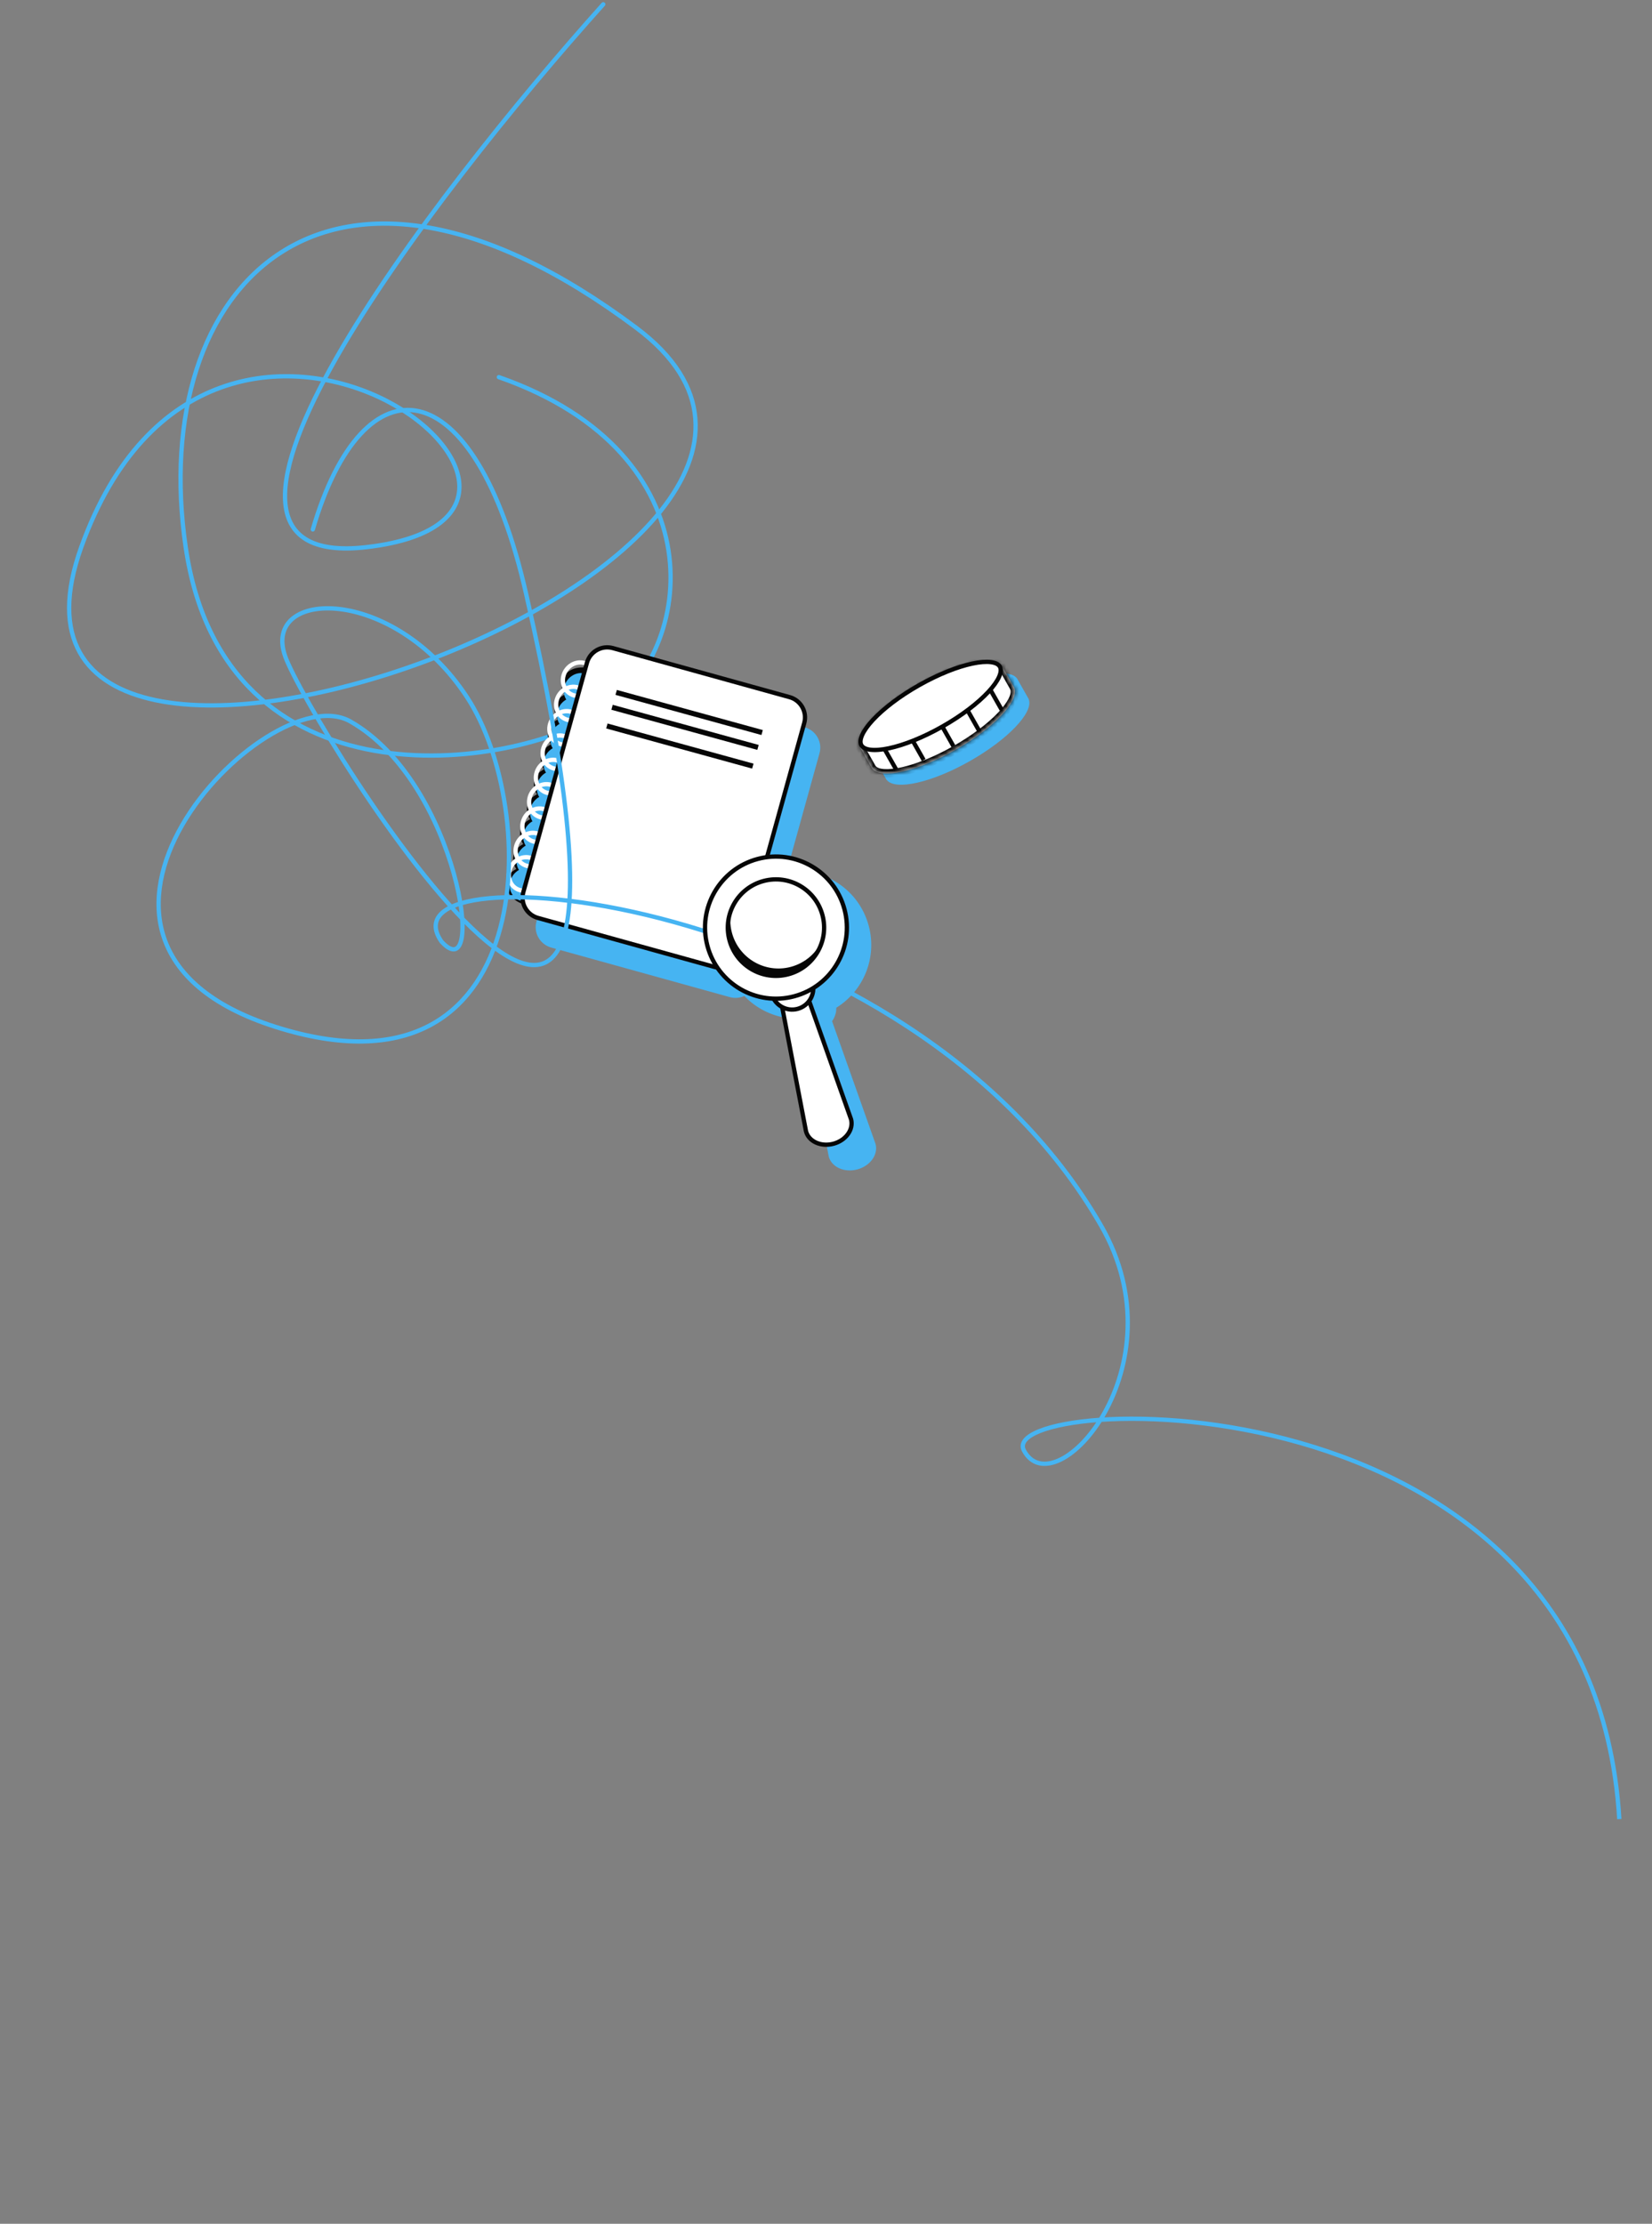 <svg width="385" height="518" viewBox="0 0 385 518" fill="none" xmlns="http://www.w3.org/2000/svg">
<rect x="0" y="0" width="385" height="518" fill="#808080" stroke="none"/>
<path d="M140.591 1C100.468 45.702 33.283 133.572 85.528 127.441C150.835 119.778 49.673 41.87 18.94 127.441C-11.793 213.013 219.984 129.996 148.274 76.354C76.564 22.712 34.307 66.136 43.271 127.441C52.235 188.746 118.822 179.806 140.591 165.757C162.36 151.708 167.482 105.729 116.261 87.849" stroke="#46B4F2" stroke-linecap="round"/>
<path d="M139.514 167.125C139.837 165.963 139.459 164.736 138.603 163.747C139.846 163.341 140.801 162.488 141.125 161.321C141.707 159.225 140.017 156.928 137.353 156.189C134.689 155.45 132.056 156.552 131.474 158.649C131.151 159.812 131.529 161.038 132.384 162.027C131.142 162.433 130.187 163.286 129.863 164.453C129.54 165.616 129.918 166.842 130.773 167.831C129.531 168.237 128.576 169.09 128.252 170.257C127.929 171.42 128.307 172.646 129.162 173.635C127.92 174.041 126.964 174.894 126.641 176.061C126.318 177.224 126.696 178.45 127.551 179.439C126.309 179.845 125.353 180.698 125.03 181.865C124.707 183.027 125.085 184.254 125.94 185.243C124.697 185.649 123.742 186.502 123.419 187.669C123.096 188.831 123.474 190.058 124.329 191.046C123.086 191.453 122.131 192.306 121.808 193.473C121.485 194.635 121.863 195.862 122.718 196.85C121.475 197.257 120.52 198.11 120.197 199.277C119.874 200.439 120.252 201.666 121.107 202.654C119.864 203.061 118.909 203.914 118.586 205.081C118.004 207.177 119.693 209.474 122.357 210.213C125.022 210.952 127.655 209.85 128.236 207.757C128.558 206.594 128.181 205.368 127.325 204.379C128.568 203.972 129.523 203.119 129.847 201.953C130.169 200.79 129.792 199.564 128.936 198.575C130.179 198.168 131.134 197.315 131.458 196.149C131.78 194.986 131.403 193.76 130.547 192.771C131.79 192.364 132.745 191.511 133.069 190.345C133.392 189.182 133.014 187.956 132.158 186.967C133.401 186.56 134.356 185.707 134.68 184.541C135.003 183.378 134.625 182.152 133.769 181.163C135.012 180.756 135.967 179.903 136.291 178.737C136.614 177.574 136.236 176.348 135.38 175.359C136.623 174.952 137.578 174.099 137.902 172.933C138.225 171.77 137.847 170.544 136.991 169.555C138.235 169.145 139.191 168.288 139.514 167.125Z" fill="#060606" stroke="#060606" stroke-miterlimit="10"/>
<path d="M170.077 232.266L128.479 220.73C125.844 219.999 124.294 217.293 125.017 214.686L139.844 161.27C140.568 158.663 143.292 157.141 145.927 157.872L187.528 169.409C190.163 170.14 191.713 172.847 190.99 175.454L176.163 228.87C175.436 231.476 172.712 232.997 170.077 232.266Z" fill="#46B4F2"/>
<path d="M134.045 164.476C136.045 164.99 138.176 163.709 138.805 161.615C139.435 159.521 138.323 157.407 136.323 156.894C134.323 156.38 132.192 157.661 131.563 159.754C130.934 161.848 132.045 163.962 134.045 164.476Z" fill="#46B4F2"/>
<path d="M132.471 170.148C134.471 170.662 136.603 169.381 137.232 167.287C137.861 165.193 136.75 163.079 134.749 162.566C132.749 162.052 130.618 163.333 129.989 165.426C129.36 167.52 130.471 169.634 132.471 170.148Z" fill="#46B4F2"/>
<path d="M130.896 175.82C132.896 176.334 135.027 175.053 135.656 172.959C136.285 170.866 135.174 168.752 133.174 168.238C131.174 167.724 129.043 169.005 128.413 171.099C127.784 173.192 128.896 175.306 130.896 175.82Z" fill="#46B4F2"/>
<path d="M129.323 181.489C131.323 182.002 133.454 180.722 134.084 178.628C134.713 176.534 133.601 174.42 131.601 173.906C129.601 173.393 127.47 174.673 126.841 176.767C126.212 178.861 127.323 180.975 129.323 181.489Z" fill="#46B4F2"/>
<path d="M127.748 187.161C129.748 187.675 131.879 186.394 132.509 184.3C133.138 182.206 132.026 180.093 130.026 179.579C128.026 179.065 125.895 180.346 125.266 182.44C124.637 184.533 125.748 186.647 127.748 187.161Z" fill="#46B4F2"/>
<path d="M126.174 192.832C128.174 193.346 130.305 192.065 130.934 189.972C131.563 187.878 130.452 185.764 128.452 185.25C126.452 184.736 124.321 186.017 123.691 188.111C123.062 190.205 124.174 192.319 126.174 192.832Z" fill="#46B4F2"/>
<path d="M124.601 198.501C126.601 199.015 128.732 197.734 129.361 195.64C129.99 193.546 128.879 191.432 126.879 190.919C124.879 190.405 122.747 191.686 122.118 193.779C121.489 195.873 122.6 197.987 124.601 198.501Z" fill="#46B4F2"/>
<path d="M123.026 204.173C125.026 204.687 127.158 203.406 127.787 201.312C128.416 199.219 127.305 197.105 125.304 196.591C123.304 196.077 121.173 197.358 120.544 199.452C119.915 201.546 121.026 203.659 123.026 204.173Z" fill="#46B4F2"/>
<path d="M121.452 209.842C123.452 210.356 125.584 209.075 126.213 206.981C126.842 204.888 125.731 202.774 123.731 202.26C121.731 201.746 119.599 203.027 118.97 205.121C118.341 207.214 119.452 209.328 121.452 209.842Z" fill="#46B4F2"/>
<path d="M133.837 162.003C135.837 162.517 137.969 161.236 138.598 159.142C139.227 157.049 138.116 154.935 136.116 154.421C134.116 153.907 131.984 155.188 131.355 157.282C130.726 159.376 131.837 161.489 133.837 162.003Z" stroke="white" stroke-miterlimit="10"/>
<path d="M132.264 167.675C134.264 168.189 136.395 166.908 137.024 164.814C137.653 162.721 136.542 160.607 134.542 160.093C132.542 159.579 130.411 160.86 129.781 162.954C129.152 165.047 130.264 167.161 132.264 167.675Z" stroke="white" stroke-miterlimit="10"/>
<path d="M130.688 173.347C132.688 173.861 134.819 172.58 135.449 170.487C136.078 168.393 134.966 166.279 132.966 165.765C130.966 165.251 128.835 166.532 128.206 168.626C127.577 170.72 128.688 172.834 130.688 173.347Z" stroke="white" stroke-miterlimit="10"/>
<path d="M129.115 179.016C131.115 179.53 133.247 178.249 133.876 176.155C134.505 174.061 133.394 171.948 131.394 171.434C129.394 170.92 127.262 172.201 126.633 174.295C126.004 176.388 127.115 178.502 129.115 179.016Z" stroke="white" stroke-miterlimit="10"/>
<path d="M127.541 184.688C129.541 185.202 131.672 183.921 132.301 181.827C132.93 179.734 131.819 177.62 129.819 177.106C127.819 176.592 125.687 177.873 125.058 179.967C124.429 182.061 125.54 184.174 127.541 184.688Z" stroke="white" stroke-miterlimit="10"/>
<path d="M125.966 190.36C127.966 190.873 130.098 189.593 130.727 187.499C131.356 185.405 130.245 183.291 128.245 182.777C126.245 182.264 124.113 183.544 123.484 185.638C122.855 187.732 123.966 189.846 125.966 190.36Z" stroke="white" stroke-miterlimit="10"/>
<path d="M124.393 196.028C126.393 196.542 128.524 195.261 129.154 193.167C129.783 191.074 128.671 188.96 126.671 188.446C124.671 187.932 122.54 189.213 121.911 191.307C121.282 193.4 122.393 195.514 124.393 196.028Z" stroke="white" stroke-miterlimit="10"/>
<path d="M122.819 201.7C124.819 202.214 126.95 200.933 127.579 198.84C128.208 196.746 127.097 194.632 125.097 194.118C123.097 193.604 120.966 194.885 120.336 196.979C119.707 199.073 120.819 201.187 122.819 201.7Z" stroke="white" stroke-miterlimit="10"/>
<path d="M121.245 207.369C123.245 207.883 125.376 206.602 126.005 204.509C126.635 202.415 125.523 200.301 123.523 199.787C121.523 199.273 119.392 200.554 118.763 202.648C118.134 204.742 119.245 206.856 121.245 207.369Z" stroke="white" stroke-miterlimit="10"/>
<path d="M166.562 225.249L125.377 213.828C122.768 213.104 121.239 210.404 121.963 207.797L136.79 154.381C137.513 151.774 140.216 150.246 142.825 150.97L184.013 162.392C186.622 163.116 188.15 165.817 187.427 168.423L172.6 221.84C171.873 224.446 169.17 225.973 166.562 225.249Z" fill="white" stroke="#060606" stroke-miterlimit="10"/>
<path d="M177.777 170.061L143.76 160.712L143.437 161.865L177.454 171.215L177.777 170.061Z" fill="#060606"/>
<path d="M176.816 173.527L142.799 164.178L142.477 165.331L176.494 174.68L176.816 173.527Z" fill="#060606"/>
<path d="M175.608 177.882L141.591 168.533L141.268 169.686L175.286 179.035L175.608 177.882Z" fill="#060606"/>
<path d="M102.886 219.325L102.476 219.61L102.494 219.637L102.516 219.662L102.886 219.325ZM81.639 168.05L81.392 168.484L81.392 168.484L81.639 168.05ZM122.617 138.343L122.129 138.454L122.617 138.343ZM72.424 123.187C72.346 123.452 72.498 123.729 72.763 123.807C73.028 123.884 73.306 123.732 73.383 123.467L72.424 123.187ZM256.592 285.471L256.158 285.721L256.592 285.471ZM102.516 219.662C103.204 220.417 103.847 220.959 104.449 221.281C105.052 221.605 105.655 221.727 106.218 221.56C106.782 221.392 107.199 220.968 107.497 220.422C107.794 219.879 107.997 219.176 108.123 218.362C108.626 215.122 107.987 209.611 106.241 203.346C102.747 190.811 94.716 174.903 81.886 167.615L81.392 168.484C93.88 175.578 101.81 191.173 105.278 203.614C107.012 209.837 107.605 215.182 107.135 218.209C107.018 218.961 106.84 219.539 106.62 219.942C106.4 220.344 106.162 220.533 105.934 220.601C105.706 220.669 105.381 220.646 104.921 220.4C104.459 220.152 103.903 219.7 103.256 218.989L102.516 219.662ZM81.886 167.615C79.317 166.155 76.123 165.935 72.678 166.644C69.232 167.352 65.491 168.998 61.773 171.33C54.34 175.994 46.926 183.455 42.063 191.886C37.204 200.312 34.854 209.78 37.69 218.417C40.533 227.073 48.535 234.745 64.049 239.671L64.352 238.718C49.02 233.849 41.348 226.35 38.64 218.105C35.926 209.841 38.147 200.677 42.93 192.386C47.709 184.099 55.007 176.756 62.305 172.177C65.954 169.888 69.583 168.301 72.88 167.623C76.179 166.945 79.103 167.184 81.392 168.484L81.886 167.615ZM64.049 239.671C79.55 244.593 91.27 243.898 99.842 239.579C108.416 235.26 113.748 227.364 116.571 218.08C119.393 208.801 119.722 198.1 118.27 188.085C116.819 178.073 113.582 168.7 109.232 162.081L108.396 162.63C112.646 169.096 115.844 178.32 117.281 188.229C118.716 198.135 118.384 208.682 115.614 217.789C112.845 226.894 107.654 234.524 99.392 238.686C91.128 242.85 79.697 243.591 64.352 238.718L64.049 239.671ZM109.232 162.081C100.557 148.884 88.477 142.477 79.192 141.376C74.562 140.827 70.551 141.59 68.03 143.59C66.761 144.596 65.877 145.911 65.499 147.504C65.121 149.092 65.254 150.921 65.958 152.951L66.903 152.624C66.247 150.731 66.148 149.098 66.472 147.735C66.794 146.376 67.545 145.25 68.651 144.373C70.879 142.606 74.579 141.836 79.074 142.369C88.04 143.433 99.869 149.657 108.396 162.63L109.232 162.081ZM65.958 152.951C66.654 154.963 68.693 159.01 71.621 164.174C74.556 169.353 78.405 175.69 82.744 182.298C91.414 195.503 102.069 209.834 111.319 218.147C113.635 220.228 115.873 221.943 117.981 223.169C120.084 224.393 122.086 225.149 123.924 225.275C125.779 225.402 127.454 224.884 128.852 223.594C130.235 222.318 131.31 220.321 132.063 217.554C133.566 212.025 133.831 203.232 132.477 190.335C131.122 177.424 128.137 160.351 123.104 138.233L122.129 138.454C127.157 160.552 130.133 177.583 131.483 190.44C132.834 203.31 132.55 211.949 131.098 217.291C130.372 219.959 129.367 221.758 128.174 222.859C126.996 223.946 125.598 224.387 123.992 224.277C122.367 224.166 120.517 223.488 118.484 222.305C116.454 221.124 114.272 219.457 111.988 217.404C102.84 209.182 92.243 194.943 83.58 181.749C79.252 175.158 75.415 168.839 72.491 163.681C69.559 158.508 67.565 154.537 66.903 152.624L65.958 152.951ZM123.104 138.233C120.074 124.916 116.176 114.76 111.831 107.651C107.492 100.553 102.665 96.425 97.752 95.307C92.803 94.181 87.919 96.139 83.57 100.859C79.23 105.571 75.379 113.072 72.424 123.187L73.383 123.467C76.316 113.43 80.11 106.091 84.306 101.537C88.493 96.991 93.034 95.259 97.53 96.282C102.063 97.314 106.701 101.176 110.977 108.172C115.247 115.158 119.114 125.201 122.129 138.454L123.104 138.233ZM256.158 285.721C265.541 302.016 262.879 318.299 256.989 328.84C254.038 334.12 250.305 337.912 246.923 339.56C245.235 340.383 243.675 340.653 242.355 340.361C241.052 340.072 239.911 339.22 239.068 337.644L238.186 338.116C239.145 339.909 240.51 340.976 242.138 341.337C243.749 341.694 245.546 341.344 247.361 340.459C250.988 338.692 254.851 334.716 257.862 329.328C263.894 318.531 266.61 301.87 257.025 285.222L256.158 285.721ZM239.068 337.644C238.885 337.302 238.831 336.993 238.868 336.705C238.907 336.414 239.044 336.105 239.313 335.779C239.862 335.114 240.903 334.443 242.446 333.824C245.516 332.592 250.344 331.652 256.41 331.229C268.528 330.384 285.446 331.612 302.789 336.557C320.131 341.502 337.868 350.156 351.659 364.14C365.442 378.115 375.306 397.436 376.882 423.768L377.88 423.709C376.289 397.136 366.325 377.586 352.371 363.438C338.426 349.297 320.519 340.573 303.063 335.595C285.607 330.618 268.573 329.378 256.341 330.231C250.231 330.657 245.284 331.608 242.073 332.896C240.476 333.537 239.25 334.284 238.542 335.143C238.182 335.579 237.945 336.058 237.877 336.575C237.809 337.097 237.918 337.615 238.186 338.116L239.068 337.644ZM103.297 219.04C102.359 217.69 101.989 216.526 102.046 215.539C102.101 214.567 102.575 213.688 103.493 212.905C105.365 211.308 108.986 210.199 114.057 209.733C124.152 208.807 139.587 210.464 156.94 215.261C191.649 224.855 233.837 246.951 256.158 285.721L257.025 285.222C234.521 246.135 192.048 223.927 157.206 214.297C139.785 209.481 124.222 207.796 113.965 208.738C108.86 209.206 104.967 210.334 102.844 212.144C101.765 213.065 101.122 214.182 101.047 215.482C100.974 216.768 101.462 218.152 102.476 219.61L103.297 219.04Z" fill="#46B4F2"/>
<path d="M194.904 234.741C201.179 230.858 204.463 223.192 202.465 215.683C200.023 206.502 190.615 201.042 181.449 203.486C172.284 205.93 166.834 215.352 169.276 224.532C171.273 232.038 177.931 237.057 185.304 237.301C185.788 238.185 186.514 238.889 187.373 239.352L193.138 269.398C193.794 271.864 196.768 273.211 199.783 272.407C202.798 271.603 204.709 268.954 204.053 266.488L193.913 237.874C194.567 236.977 194.924 235.883 194.904 234.741Z" fill="#46B4F2"/>
<path d="M194.234 266.425C191.334 267.198 188.472 265.902 187.842 263.532L181.78 231.95C181.149 229.58 180.84 227.758 183.739 226.985C186.639 226.212 186.994 228.127 187.625 230.498L198.34 260.73C198.969 263.104 197.13 265.653 194.234 266.425Z" fill="white" stroke="#060606" stroke-miterlimit="10"/>
<path d="M185.876 235.006C188.507 234.304 190.071 231.6 189.37 228.965C188.67 226.331 185.969 224.764 183.339 225.465C180.709 226.167 179.144 228.871 179.845 231.506C180.546 234.14 183.246 235.707 185.876 235.006Z" fill="white" stroke="#060606" stroke-miterlimit="10"/>
<path d="M185.092 232.074C193.912 229.723 199.157 220.655 196.807 211.821C194.458 202.988 185.403 197.733 176.583 200.085C167.764 202.437 162.519 211.505 164.868 220.338C167.218 229.172 176.272 234.426 185.092 232.074Z" fill="white" stroke="#060606" stroke-miterlimit="10"/>
<path d="M183.726 226.941C189.715 225.344 193.277 219.186 191.681 213.188C190.086 207.19 183.938 203.622 177.949 205.219C171.96 206.816 168.399 212.973 169.994 218.972C171.589 224.97 177.738 228.538 183.726 226.941Z" fill="white" stroke="#060606" stroke-miterlimit="10"/>
<path d="M184.305 225.219C178.315 226.817 172.167 223.249 170.572 217.25C170.065 215.343 170.079 213.423 170.528 211.633C169.567 213.868 169.317 216.43 169.991 218.966C171.587 224.965 177.735 228.533 183.725 226.936C187.811 225.846 190.765 222.634 191.724 218.799C190.41 221.855 187.763 224.297 184.305 225.219Z" fill="#060606"/>
<path fill-rule="evenodd" clip-rule="evenodd" d="M239.628 162.637C239.629 162.638 239.63 162.64 239.63 162.641C239.631 162.642 239.632 162.643 239.632 162.644L239.787 162.917L239.764 162.93C240.881 165.957 234.892 172.26 226.032 177.282C217.172 182.304 208.687 184.204 206.664 181.691L206.641 181.704L203.823 176.732L203.846 176.719C202.729 173.692 208.718 167.388 217.578 162.366C226.439 157.344 234.923 155.445 236.947 157.958L236.969 157.945L237.11 158.194C237.115 158.203 237.121 158.212 237.126 158.221C237.131 158.23 237.136 158.24 237.141 158.249L239.628 162.637Z" fill="#46B4F2"/>
<mask id="path-34-inside-1_310_336" fill="white">
<path fill-rule="evenodd" clip-rule="evenodd" d="M236.269 160.015C236.269 160.016 236.27 160.017 236.271 160.018C236.271 160.019 236.272 160.02 236.272 160.022L236.427 160.294L236.405 160.307C237.521 163.334 231.532 169.638 222.672 174.66C213.812 179.681 205.328 181.581 203.304 179.068L203.281 179.081L200.463 174.109L200.486 174.096C199.37 171.069 205.358 164.766 214.218 159.744C223.079 154.722 231.563 152.822 233.587 155.335L233.609 155.323L233.75 155.571C233.755 155.58 233.761 155.589 233.766 155.599C233.771 155.608 233.776 155.617 233.781 155.626L236.269 160.015Z"/>
</mask>
<path fill-rule="evenodd" clip-rule="evenodd" d="M236.269 160.015C236.269 160.016 236.27 160.017 236.271 160.018C236.271 160.019 236.272 160.02 236.272 160.022L236.427 160.294L236.405 160.307C237.521 163.334 231.532 169.638 222.672 174.66C213.812 179.681 205.328 181.581 203.304 179.068L203.281 179.081L200.463 174.109L200.486 174.096C199.37 171.069 205.358 164.766 214.218 159.744C223.079 154.722 231.563 152.822 233.587 155.335L233.609 155.323L233.75 155.571C233.755 155.58 233.761 155.589 233.766 155.599C233.771 155.608 233.776 155.617 233.781 155.626L236.269 160.015Z" fill="white"/>
<path d="M236.269 160.015L235.399 160.508L236.269 160.015ZM236.272 160.022L235.402 160.515L236.272 160.022ZM236.427 160.294L236.92 161.164L237.79 160.671L237.297 159.801L236.427 160.294ZM236.405 160.307L235.911 159.437L235.172 159.856L235.466 160.653L236.405 160.307ZM203.304 179.068L204.083 178.441L203.55 177.779L202.811 178.198L203.304 179.068ZM203.281 179.081L202.411 179.574L202.904 180.444L203.774 179.951L203.281 179.081ZM200.463 174.109L199.97 173.239L199.1 173.732L199.593 174.602L200.463 174.109ZM200.486 174.096L200.979 174.966L201.718 174.547L201.424 173.75L200.486 174.096ZM233.587 155.335L232.808 155.962L233.341 156.624L234.08 156.205L233.587 155.335ZM233.609 155.323L234.479 154.83L233.986 153.96L233.116 154.453L233.609 155.323ZM233.75 155.571L232.88 156.064L232.884 156.071L232.888 156.078L233.75 155.571ZM233.781 155.626L232.904 156.105L232.907 156.112L232.911 156.12L233.781 155.626ZM237.141 159.525C237.14 159.524 237.139 159.523 237.139 159.522C237.138 159.521 237.138 159.522 237.139 159.522L235.399 160.508C235.399 160.509 235.4 160.51 235.4 160.511C235.401 160.512 235.401 160.511 235.401 160.511L237.141 159.525ZM237.142 159.528C237.143 159.529 237.143 159.529 237.142 159.528C237.142 159.528 237.141 159.526 237.141 159.525L235.401 160.511C235.4 160.511 235.4 160.511 235.401 160.512C235.401 160.512 235.402 160.513 235.402 160.515L237.142 159.528ZM235.402 160.515L235.557 160.788L237.297 159.801L237.142 159.528L235.402 160.515ZM235.934 159.424L235.911 159.437L236.898 161.177L236.92 161.164L235.934 159.424ZM223.165 175.529C227.658 172.983 231.455 170.095 234.003 167.426C235.274 166.094 236.268 164.783 236.872 163.565C237.463 162.372 237.762 161.099 237.343 159.961L235.466 160.653C235.605 161.029 235.574 161.679 235.08 162.677C234.598 163.648 233.75 164.794 232.556 166.045C230.174 168.54 226.546 171.314 222.179 173.79L223.165 175.529ZM202.525 179.695C203.286 180.64 204.532 181.037 205.859 181.143C207.214 181.25 208.85 181.071 210.645 180.665C214.244 179.85 218.672 178.076 223.165 175.529L222.179 173.79C217.812 176.265 213.567 177.952 210.203 178.714C208.517 179.096 207.098 179.235 206.017 179.149C204.907 179.061 204.334 178.753 204.083 178.441L202.525 179.695ZM202.811 178.198L202.788 178.211L203.774 179.951L203.797 179.938L202.811 178.198ZM204.151 178.588L201.333 173.616L199.593 174.602L202.411 179.574L204.151 178.588ZM200.956 174.979L200.979 174.966L199.993 173.226L199.97 173.239L200.956 174.979ZM213.725 158.874C209.232 161.42 205.436 164.308 202.888 166.978C201.616 168.309 200.623 169.62 200.019 170.839C199.428 172.031 199.128 173.305 199.548 174.442L201.424 173.75C201.286 173.374 201.316 172.725 201.811 171.727C202.292 170.755 203.14 169.609 204.334 168.359C206.716 165.864 210.344 163.089 214.712 160.614L213.725 158.874ZM234.366 154.708C233.605 153.764 232.359 153.366 231.032 153.261C229.677 153.153 228.041 153.332 226.246 153.739C222.647 154.554 218.218 156.327 213.725 158.874L214.712 160.614C219.079 158.138 223.323 156.451 226.687 155.689C228.373 155.307 229.792 155.169 230.874 155.255C231.984 155.343 232.557 155.65 232.808 155.962L234.366 154.708ZM234.08 156.205L234.102 156.193L233.116 154.453L233.094 154.465L234.08 156.205ZM232.739 155.816L232.88 156.064L234.62 155.078L234.479 154.83L232.739 155.816ZM234.636 155.106C234.628 155.092 234.62 155.078 234.612 155.064L232.888 156.078C232.891 156.083 232.893 156.087 232.896 156.092L234.636 155.106ZM234.659 155.148C234.652 155.134 234.644 155.12 234.636 155.106L232.896 156.092C232.898 156.096 232.901 156.101 232.904 156.105L234.659 155.148ZM232.911 156.12L235.399 160.508L237.139 159.522L234.651 155.133L232.911 156.12Z" fill="#060606" mask="url(#path-34-inside-1_310_336)"/>
<path d="M233.018 155.293C233.315 155.817 233.306 156.585 232.85 157.627C232.399 158.659 231.547 159.865 230.336 161.168C227.919 163.771 224.153 166.677 219.608 169.253C215.064 171.829 210.636 173.567 207.161 174.304C205.421 174.673 203.948 174.784 202.831 174.642C201.703 174.498 201.039 174.111 200.742 173.587C200.445 173.062 200.454 172.294 200.91 171.253C201.361 170.221 202.214 169.015 203.424 167.711C205.842 165.108 209.608 162.202 214.152 159.627C218.697 157.051 223.125 155.313 226.599 154.576C228.34 154.207 229.812 154.095 230.93 154.238C232.058 154.382 232.721 154.769 233.018 155.293Z" fill="white" stroke="#060606"/>
<path d="M206.172 174.523L208.834 179.219" stroke="#060606"/>
<path d="M212.599 172.34L215.261 177.036" stroke="#060606"/>
<path d="M225.618 165.691L228.28 170.387" stroke="#060606"/>
<path d="M230.755 160.59L233.417 165.286" stroke="#060606"/>
<path d="M219.541 169.135L222.203 173.831" stroke="#060606"/>
</svg>
